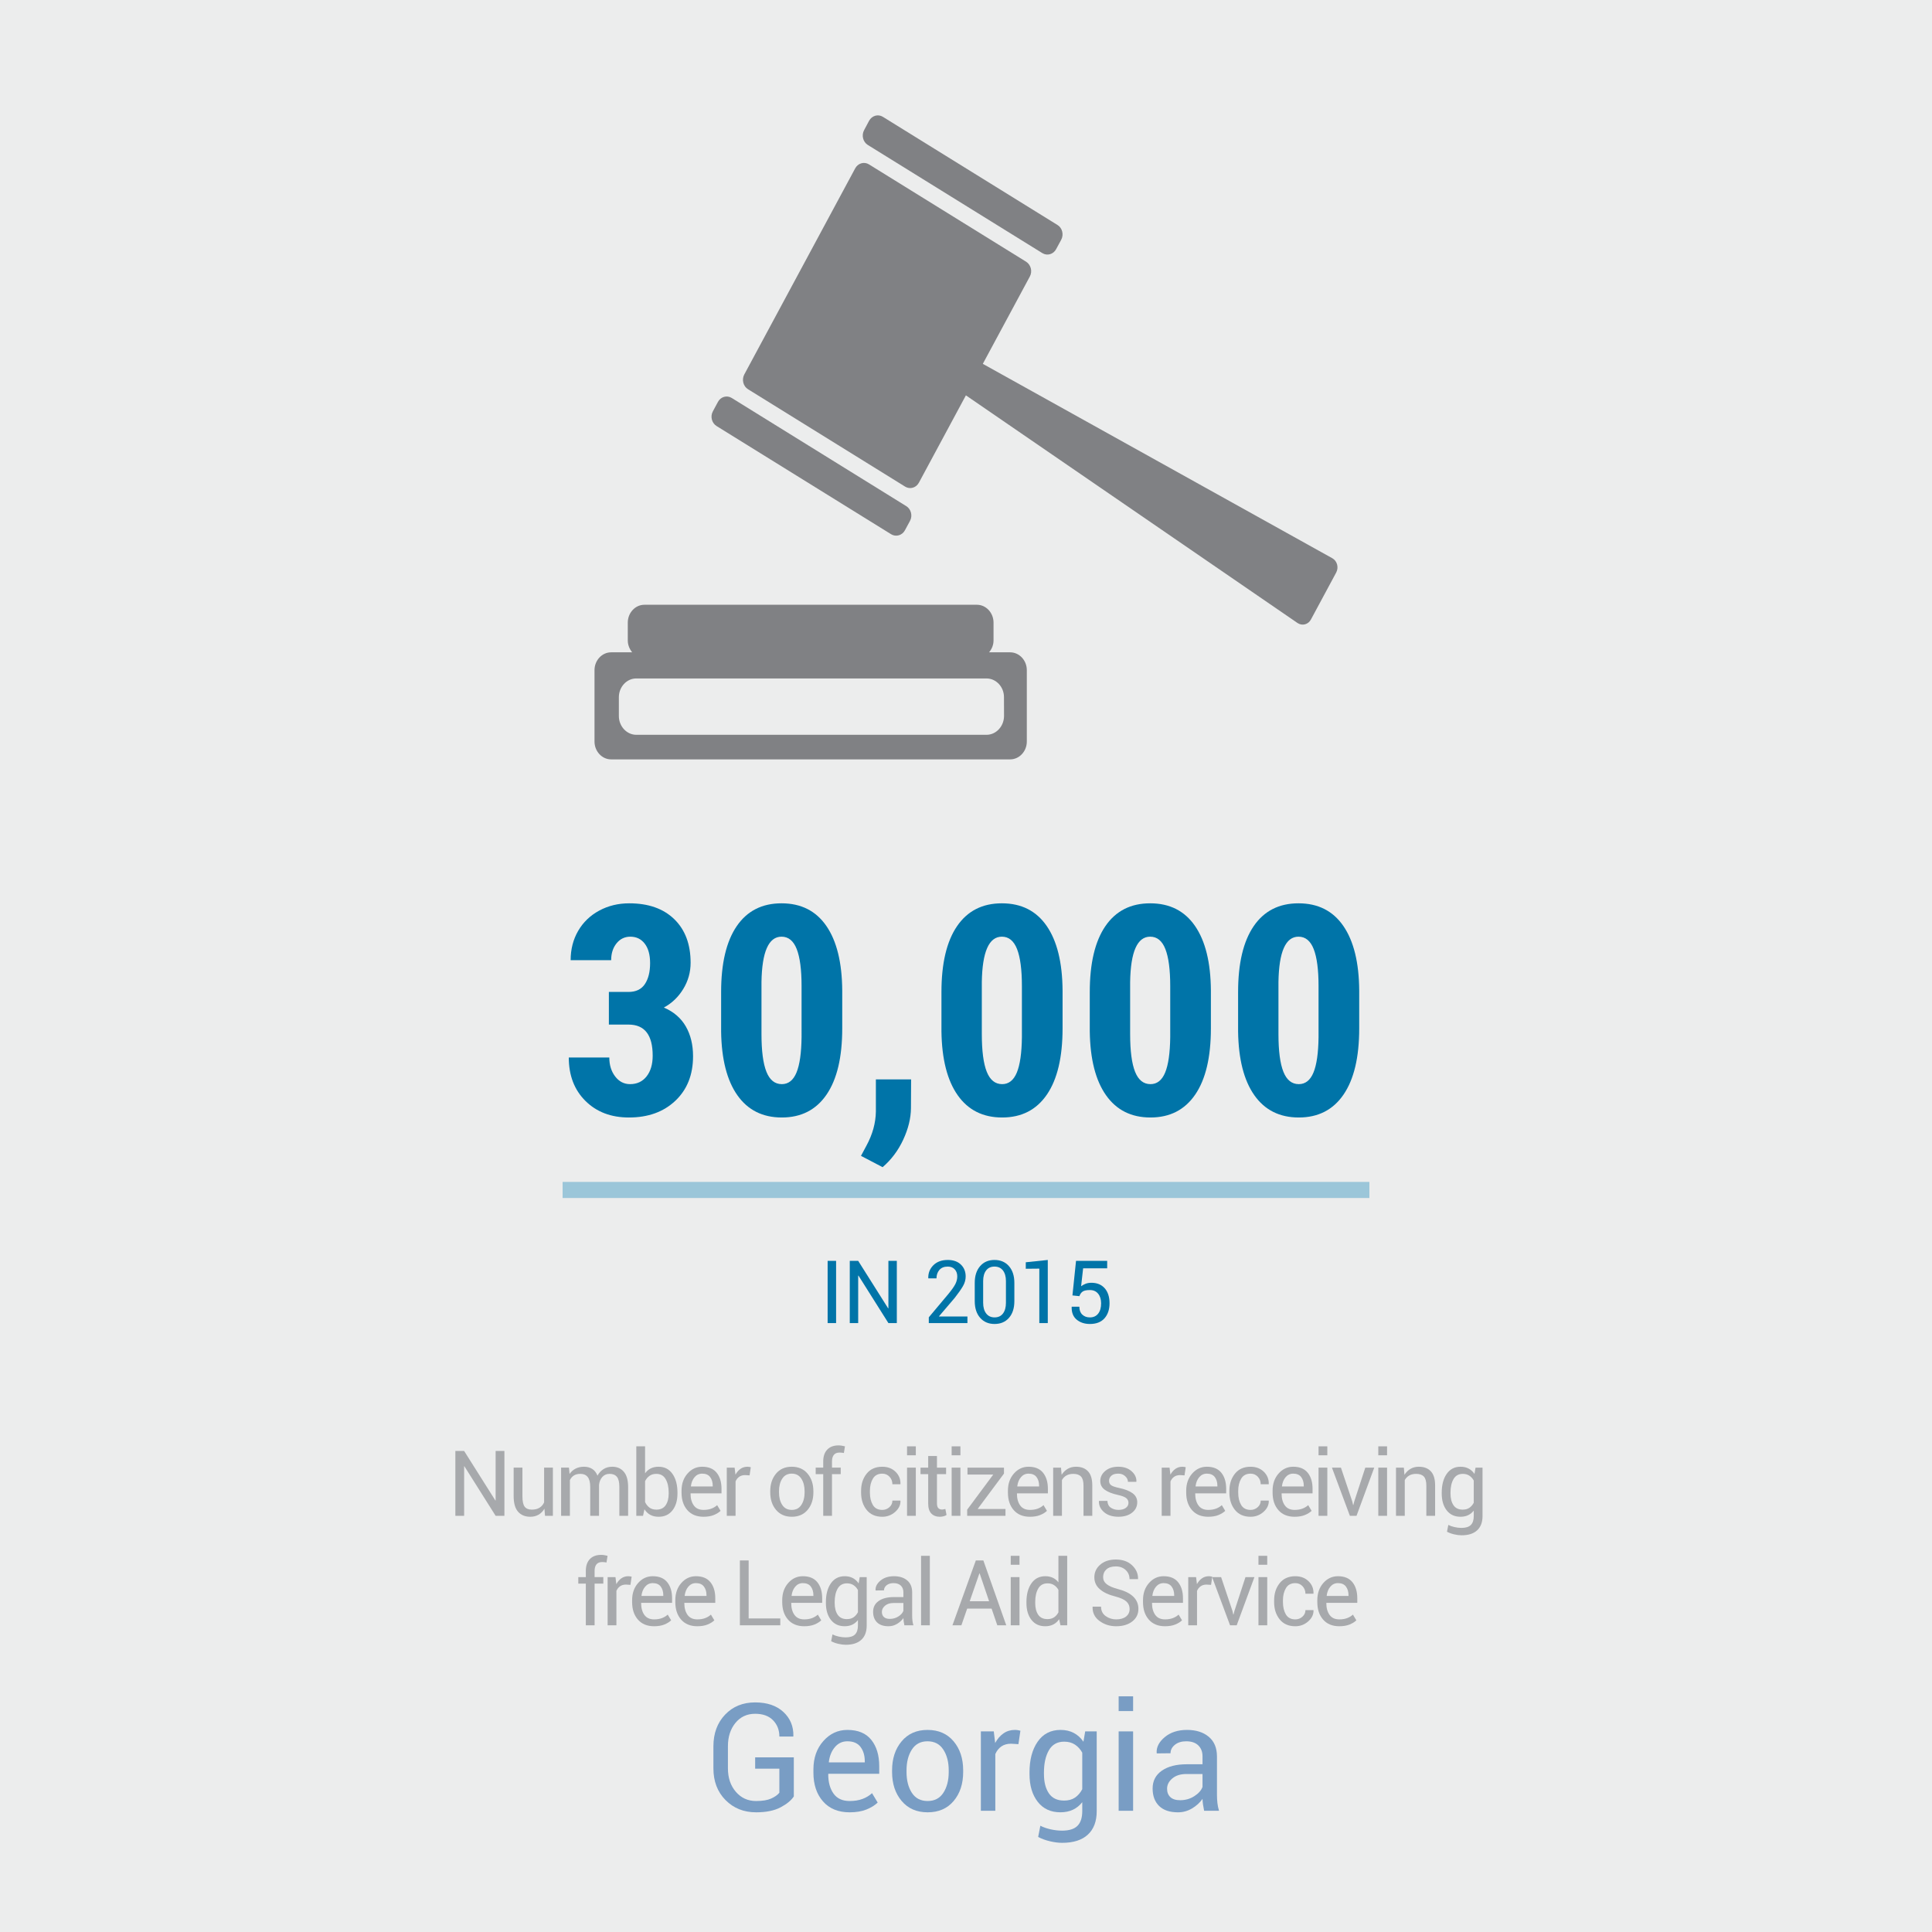 <?xml version="1.0" encoding="utf-8"?>
<!-- Generator: Adobe Illustrator 16.0.0, SVG Export Plug-In . SVG Version: 6.00 Build 0)  -->
<!DOCTYPE svg PUBLIC "-//W3C//DTD SVG 1.1//EN" "http://www.w3.org/Graphics/SVG/1.1/DTD/svg11.dtd">
<svg version="1.1" xmlns="http://www.w3.org/2000/svg" xmlns:xlink="http://www.w3.org/1999/xlink" x="0px" y="0px" width="360px"
	 height="360px" viewBox="0 0 360 360" enable-background="new 0 0 360 360" xml:space="preserve">
<g id="Layer_1">
	<g>
		<rect fill="#ECEDED" width="360" height="360"/>
	</g>
	<g>
        <g id="hammer">
            <g>
            <path fill="#808184" d="M161.699,27.008l32.53,20.159c0.904,0.55,2.055,0.224,2.567-0.744l0.941-1.739
				c0.515-0.959,0.222-2.197-0.684-2.757l-32.542-20.157c-0.892-0.557-2.042-0.228-2.568,0.734l-0.929,1.744
				C160.489,25.219,160.807,26.451,161.699,27.008" />
		    </g>
                <g>
                <path fill="#808184" d="M133.523,79.387l32.529,20.163c0.905,0.547,2.056,0.217,2.569-0.739l0.941-1.741
				    c0.526-0.962,0.208-2.202-0.687-2.756l-32.528-20.158c-0.905-0.562-2.054-0.225-2.569,0.733l-0.94,1.748
				    C132.313,77.597,132.619,78.823,133.523,79.387" />
		    </g>
                <g>
                <path fill="#808184" d="M248.257,104.02l-65.123-36.222l8.759-16.271c0.526-0.959,0.193-2.195-0.683-2.755L161.92,30.63
				    c-0.895-0.557-2.054-0.224-2.568,0.742l-20.667,38.406c-0.501,0.957-0.209,2.196,0.696,2.749l29.277,18.149
				    c0.905,0.557,2.054,0.225,2.568-0.741l8.756-16.267l61.78,42.413c0.881,0.597,2.019,0.3,2.521-0.666l4.696-8.727
				    C249.491,105.728,249.162,104.525,248.257,104.02" />
		    </g>
        </g>
		<g id="base">
			<g>
				<path fill="#808184" d="M183.822,136.92h-65.254c-1.786,0-3.253-1.582-3.253-3.501v-3.501c0-1.926,1.467-3.504,3.253-3.498
					h65.254c1.786,0,3.265,1.571,3.253,3.489l0.012,3.509C187.075,135.346,185.608,136.92,183.822,136.92 M188.225,121.55h-3.925
					c0.501-0.597,0.831-1.36,0.831-2.22v-3.313c0-1.829-1.394-3.328-3.092-3.328h-61.965c-1.712,0-3.095,1.5-3.095,3.328v3.313
					c0,0.86,0.331,1.624,0.819,2.22h-3.926c-1.698,0-3.093,1.498-3.093,3.318v13.308c0,1.825,1.395,3.324,3.093,3.324h74.354
					c1.712,0,3.106-1.499,3.106-3.324v-13.308C191.331,123.048,189.937,121.55,188.225,121.55"/>
			</g>
		</g>
	</g>
</g>
<g id="Layer_2">
	<g>
		<g>
			<path fill="#799DC4" d="M147.919,334.732c-0.474,0.738-1.297,1.417-2.468,2.037c-1.171,0.62-2.691,0.93-4.56,0.93
				c-2.297,0-4.197-0.761-5.701-2.283c-1.504-1.522-2.256-3.491-2.256-5.906v-4.102c0-2.415,0.725-4.384,2.174-5.906
				c1.449-1.522,3.317-2.283,5.605-2.283c2.215,0,3.965,0.59,5.25,1.771c1.285,1.181,1.909,2.682,1.873,4.505l-0.027,0.082h-2.584
				c0-1.212-0.392-2.222-1.176-3.028c-0.784-0.807-1.896-1.21-3.336-1.21c-1.522,0-2.748,0.57-3.678,1.709
				c-0.93,1.14-1.395,2.584-1.395,4.334v4.129c0,1.769,0.492,3.225,1.477,4.368c0.984,1.144,2.242,1.716,3.773,1.716
				c1.176,0,2.107-0.152,2.796-0.458c0.688-0.305,1.201-0.667,1.538-1.087v-4.484h-4.512v-2.105h7.205V334.732z"/>
			<path fill="#799DC4" d="M158.323,337.699c-2.124,0-3.78-0.679-4.97-2.037c-1.189-1.358-1.784-3.145-1.784-5.359v-0.602
				c0-2.124,0.613-3.88,1.839-5.271c1.226-1.39,2.723-2.085,4.491-2.085c1.978,0,3.461,0.615,4.45,1.846
				c0.989,1.23,1.483,2.867,1.483,4.908v1.422h-9.461l-0.041,0.068c0,1.486,0.328,2.691,0.984,3.616
				c0.656,0.925,1.659,1.388,3.008,1.388c0.911,0,1.711-0.13,2.399-0.39c0.688-0.26,1.278-0.617,1.771-1.073l1.053,1.75
				c-0.529,0.511-1.226,0.941-2.092,1.292C160.588,337.523,159.544,337.699,158.323,337.699z M157.899,324.464
				c-0.939,0-1.716,0.362-2.331,1.087s-0.991,1.652-1.128,2.782l0.027,0.068h6.672v-0.219c0-1.075-0.265-1.964-0.793-2.666
				C159.818,324.815,159.002,324.464,157.899,324.464z"/>
			<path fill="#799DC4" d="M166.226,329.878c0-2.188,0.592-3.99,1.777-5.407c1.185-1.417,2.793-2.126,4.826-2.126
				c2.051,0,3.671,0.707,4.86,2.119c1.189,1.413,1.784,3.218,1.784,5.414v0.301c0,2.206-0.593,4.011-1.777,5.414
				c-1.185,1.404-2.798,2.105-4.84,2.105c-2.042,0-3.657-0.704-4.847-2.112s-1.784-3.21-1.784-5.407V329.878z M168.919,330.179
				c0,1.568,0.33,2.862,0.991,3.883c0.661,1.021,1.643,1.531,2.946,1.531c1.285,0,2.26-0.51,2.926-1.531
				c0.665-1.021,0.998-2.315,0.998-3.883v-0.301c0-1.549-0.335-2.839-1.005-3.869c-0.67-1.03-1.652-1.545-2.946-1.545
				c-1.285,0-2.258,0.515-2.919,1.545c-0.661,1.03-0.991,2.32-0.991,3.869V330.179z"/>
			<path fill="#799DC4" d="M189.769,324.998l-1.381-0.082c-0.711,0-1.311,0.169-1.798,0.506c-0.488,0.337-0.864,0.812-1.128,1.422
				v10.568h-2.693v-14.793h2.406l0.26,2.16c0.419-0.766,0.937-1.362,1.552-1.791c0.615-0.428,1.324-0.643,2.126-0.643
				c0.2,0,0.392,0.016,0.574,0.048c0.182,0.032,0.333,0.066,0.451,0.103L189.769,324.998z"/>
			<path fill="#799DC4" d="M191.833,330.289c0-2.379,0.508-4.297,1.524-5.756c1.016-1.458,2.436-2.188,4.259-2.188
				c0.938,0,1.764,0.189,2.475,0.567c0.711,0.378,1.308,0.923,1.791,1.634l0.328-1.928h2.146v14.875
				c0,1.896-0.552,3.352-1.654,4.368c-1.103,1.016-2.693,1.524-4.771,1.524c-0.711,0-1.479-0.098-2.304-0.294
				c-0.825-0.196-1.552-0.463-2.181-0.8l0.41-2.092c0.52,0.273,1.146,0.494,1.88,0.663c0.733,0.168,1.456,0.253,2.167,0.253
				c1.313,0,2.267-0.299,2.864-0.896c0.597-0.597,0.896-1.506,0.896-2.728v-1.682c-0.483,0.62-1.062,1.089-1.736,1.408
				c-0.675,0.319-1.454,0.479-2.338,0.479c-1.805,0-3.215-0.654-4.231-1.962c-1.017-1.308-1.524-3.028-1.524-5.161V330.289z
				 M194.526,330.576c0,1.486,0.305,2.68,0.916,3.582c0.61,0.902,1.554,1.354,2.83,1.354c0.811,0,1.49-0.185,2.037-0.554
				s0.998-0.891,1.354-1.565v-6.809c-0.347-0.629-0.798-1.128-1.354-1.497c-0.556-0.369-1.226-0.554-2.01-0.554
				c-1.285,0-2.235,0.533-2.851,1.6s-0.923,2.452-0.923,4.156V330.576z"/>
			<path fill="#799DC4" d="M211.138,318.832h-2.693v-2.748h2.693V318.832z M211.138,337.412h-2.693v-14.793h2.693V337.412z"/>
			<path fill="#799DC4" d="M224.372,337.412c-0.091-0.446-0.162-0.841-0.212-1.183c-0.05-0.342-0.08-0.686-0.089-1.032
				c-0.501,0.711-1.155,1.306-1.962,1.784s-1.675,0.718-2.604,0.718c-1.541,0-2.714-0.394-3.521-1.183
				c-0.807-0.788-1.21-1.875-1.21-3.261c0-1.413,0.572-2.518,1.716-3.315c1.144-0.797,2.695-1.196,4.655-1.196h2.926v-1.463
				c0-0.866-0.265-1.552-0.793-2.058c-0.529-0.506-1.276-0.759-2.242-0.759c-0.875,0-1.582,0.219-2.119,0.656
				c-0.538,0.438-0.807,0.962-0.807,1.572l-2.557,0.027l-0.027-0.082c-0.064-1.075,0.439-2.06,1.511-2.953
				c1.071-0.893,2.454-1.34,4.149-1.34c1.677,0,3.026,0.426,4.047,1.278c1.021,0.853,1.531,2.081,1.531,3.685v7.123
				c0,0.529,0.027,1.039,0.082,1.531s0.155,0.976,0.301,1.449H224.372z M219.901,335.443c0.975,0,1.854-0.25,2.639-0.752
				c0.784-0.501,1.294-1.075,1.531-1.723v-2.406h-3.021c-1.085,0-1.953,0.273-2.604,0.82c-0.652,0.547-0.978,1.189-0.978,1.928
				c0,0.656,0.205,1.176,0.615,1.559S219.099,335.443,219.901,335.443z"/>
		</g>
		<g>
			<path fill="#A7A9AC" d="M93.988,282.452h-1.635l-5.819-9.23l-0.05,0.017v9.214h-1.635v-12.086h1.635l5.819,9.223l0.05-0.018
				v-9.205h1.635V282.452z"/>
			<path fill="#A7A9AC" d="M101.447,281.124c-0.282,0.481-0.645,0.853-1.087,1.112s-0.955,0.39-1.536,0.39
				c-0.979,0-1.743-0.313-2.291-0.938s-0.822-1.6-0.822-2.922v-5.296h1.635v5.313c0,0.957,0.141,1.616,0.423,1.976
				s0.722,0.539,1.32,0.539c0.581,0,1.061-0.117,1.44-0.353c0.379-0.235,0.665-0.568,0.859-1v-6.475h1.635v8.981h-1.469
				L101.447,281.124z"/>
			<path fill="#A7A9AC" d="M106.017,273.471l0.116,1.179c0.293-0.426,0.666-0.757,1.117-0.992c0.451-0.235,0.975-0.353,1.573-0.353
				s1.111,0.139,1.54,0.415c0.429,0.276,0.751,0.691,0.967,1.245c0.288-0.515,0.663-0.92,1.125-1.216
				c0.462-0.296,1.003-0.444,1.623-0.444c0.913,0,1.635,0.314,2.167,0.942s0.797,1.572,0.797,2.834v5.371h-1.635v-5.387
				c0-0.886-0.152-1.513-0.457-1.881s-0.758-0.552-1.361-0.552c-0.559,0-1.011,0.193-1.357,0.581
				c-0.346,0.388-0.549,0.877-0.61,1.469v0.066v5.703h-1.644v-5.387c0-0.842-0.156-1.457-0.469-1.848
				c-0.313-0.39-0.763-0.585-1.349-0.585c-0.498,0-0.908,0.103-1.229,0.308c-0.321,0.204-0.567,0.492-0.739,0.863v6.648h-1.635
				v-8.981H106.017z"/>
			<path fill="#A7A9AC" d="M126.235,278.302c0,1.295-0.311,2.34-0.934,3.134c-0.622,0.794-1.479,1.19-2.569,1.19
				c-0.598,0-1.117-0.117-1.556-0.353c-0.44-0.235-0.804-0.582-1.092-1.042l-0.266,1.221h-1.253v-12.949h1.635v5.03
				c0.282-0.398,0.632-0.703,1.05-0.913c0.418-0.21,0.906-0.315,1.465-0.315c1.107,0,1.97,0.442,2.59,1.328s0.93,2.05,0.93,3.495
				V278.302z M124.6,278.128c0-1.029-0.189-1.869-0.568-2.52c-0.379-0.65-0.956-0.976-1.731-0.976c-0.503,0-0.928,0.123-1.274,0.369
				c-0.346,0.246-0.622,0.577-0.826,0.992v3.894c0.21,0.442,0.485,0.788,0.826,1.037c0.34,0.249,0.771,0.373,1.291,0.373
				c0.769,0,1.342-0.273,1.718-0.821s0.564-1.272,0.564-2.175V278.128z"/>
			<path fill="#A7A9AC" d="M131.096,282.626c-1.29,0-2.295-0.412-3.017-1.236c-0.723-0.824-1.083-1.909-1.083-3.254v-0.365
				c0-1.289,0.372-2.356,1.117-3.2c0.744-0.844,1.653-1.266,2.727-1.266c1.201,0,2.102,0.374,2.702,1.12
				c0.6,0.748,0.9,1.741,0.9,2.98v0.863h-5.744l-0.025,0.041c0,0.902,0.199,1.635,0.598,2.196s1.007,0.843,1.826,0.843
				c0.553,0,1.039-0.079,1.457-0.237c0.418-0.157,0.776-0.375,1.075-0.651l0.639,1.063c-0.321,0.31-0.744,0.571-1.27,0.784
				S131.837,282.626,131.096,282.626z M130.838,274.591c-0.57,0-1.042,0.221-1.415,0.66c-0.374,0.44-0.602,1.003-0.685,1.689
				l0.017,0.041h4.051v-0.133c0-0.652-0.161-1.192-0.481-1.618S131.508,274.591,130.838,274.591z"/>
			<path fill="#A7A9AC" d="M139.675,274.915l-0.838-0.05c-0.432,0-0.795,0.103-1.092,0.308c-0.296,0.204-0.524,0.492-0.685,0.863
				v6.416h-1.635v-8.981h1.461l0.158,1.312c0.254-0.465,0.568-0.827,0.942-1.088c0.373-0.26,0.804-0.39,1.291-0.39
				c0.122,0,0.238,0.01,0.349,0.029s0.202,0.04,0.274,0.062L139.675,274.915z"/>
			<path fill="#A7A9AC" d="M143.52,277.878c0-1.328,0.36-2.422,1.079-3.282s1.696-1.291,2.93-1.291c1.245,0,2.229,0.429,2.951,1.286
				c0.722,0.858,1.083,1.954,1.083,3.287v0.184c0,1.339-0.36,2.435-1.079,3.287c-0.719,0.852-1.699,1.277-2.938,1.277
				s-2.221-0.427-2.942-1.282c-0.723-0.854-1.083-1.949-1.083-3.282V277.878z M145.155,278.062c0,0.951,0.201,1.737,0.602,2.357
				c0.401,0.619,0.998,0.93,1.789,0.93c0.78,0,1.373-0.311,1.776-0.93c0.404-0.62,0.606-1.406,0.606-2.357v-0.184
				c0-0.94-0.204-1.724-0.61-2.349c-0.407-0.625-1.003-0.938-1.789-0.938c-0.78,0-1.371,0.313-1.772,0.938
				c-0.401,0.625-0.602,1.408-0.602,2.349V278.062z"/>
			<path fill="#A7A9AC" d="M153.395,282.452v-7.77h-1.403v-1.212h1.403v-1.138c0-0.957,0.25-1.697,0.751-2.22
				c0.5-0.523,1.199-0.784,2.096-0.784c0.188,0,0.378,0.015,0.568,0.045c0.191,0.03,0.403,0.073,0.635,0.129l-0.199,1.245
				c-0.1-0.022-0.22-0.042-0.361-0.058c-0.142-0.018-0.29-0.025-0.444-0.025c-0.476,0-0.83,0.143-1.063,0.428
				s-0.349,0.698-0.349,1.24v1.138h1.627v1.212h-1.627v7.77H153.395z"/>
			<path fill="#A7A9AC" d="M164.403,281.349c0.503,0,0.943-0.168,1.32-0.503s0.564-0.745,0.564-1.232h1.478l0.025,0.05
				c0.022,0.774-0.31,1.462-0.996,2.063s-1.483,0.9-2.391,0.9c-1.262,0-2.236-0.429-2.922-1.286s-1.029-1.926-1.029-3.204v-0.349
				c0-1.268,0.344-2.331,1.034-3.191c0.688-0.86,1.661-1.291,2.917-1.291c1.001,0,1.822,0.31,2.461,0.93
				c0.639,0.62,0.947,1.381,0.925,2.282l-0.017,0.051h-1.486c0-0.549-0.179-1.015-0.535-1.399c-0.357-0.385-0.807-0.577-1.349-0.577
				c-0.802,0-1.388,0.312-1.755,0.935c-0.368,0.622-0.552,1.376-0.552,2.262v0.349c0,0.902,0.181,1.663,0.543,2.283
				C163.002,281.038,163.59,281.349,164.403,281.349z"/>
			<path fill="#A7A9AC" d="M170.65,271.171h-1.635v-1.668h1.635V271.171z M170.65,282.452h-1.635v-8.981h1.635V282.452z"/>
			<path fill="#A7A9AC" d="M174.59,271.304v2.167h1.702v1.212h-1.702v5.453c0,0.421,0.087,0.717,0.261,0.889
				c0.175,0.172,0.406,0.258,0.693,0.258c0.094,0,0.199-0.013,0.315-0.038c0.116-0.024,0.213-0.051,0.291-0.079l0.224,1.121
				c-0.122,0.1-0.302,0.182-0.54,0.245s-0.473,0.095-0.706,0.095c-0.664,0-1.192-0.2-1.585-0.602s-0.589-1.03-0.589-1.889v-5.453
				h-1.428v-1.212h1.428v-2.167H174.59z"/>
			<path fill="#A7A9AC" d="M178.961,271.171h-1.635v-1.668h1.635V271.171z M178.961,282.452h-1.635v-8.981h1.635V282.452z"/>
			<path fill="#A7A9AC" d="M182.17,281.174h5.188v1.278h-7.139v-1.146l4.856-6.541h-4.798v-1.295h6.798v1.112L182.17,281.174z"/>
			<path fill="#A7A9AC" d="M191.912,282.626c-1.29,0-2.295-0.412-3.017-1.236c-0.723-0.824-1.083-1.909-1.083-3.254v-0.365
				c0-1.289,0.372-2.356,1.117-3.2c0.744-0.844,1.653-1.266,2.727-1.266c1.201,0,2.102,0.374,2.702,1.12
				c0.6,0.748,0.9,1.741,0.9,2.98v0.863h-5.744l-0.025,0.041c0,0.902,0.199,1.635,0.598,2.196s1.007,0.843,1.826,0.843
				c0.553,0,1.039-0.079,1.457-0.237c0.418-0.157,0.776-0.375,1.075-0.651l0.639,1.063c-0.321,0.31-0.744,0.571-1.27,0.784
				S192.654,282.626,191.912,282.626z M191.655,274.591c-0.57,0-1.042,0.221-1.415,0.66c-0.374,0.44-0.602,1.003-0.685,1.689
				l0.017,0.041h4.051v-0.133c0-0.652-0.161-1.192-0.481-1.618S192.324,274.591,191.655,274.591z"/>
			<path fill="#A7A9AC" d="M197.703,273.471l0.116,1.337c0.299-0.477,0.674-0.846,1.125-1.108c0.451-0.263,0.964-0.395,1.54-0.395
				c0.968,0,1.718,0.283,2.25,0.851s0.797,1.443,0.797,2.627v5.67h-1.635v-5.637c0-0.791-0.156-1.353-0.469-1.685
				c-0.313-0.332-0.79-0.498-1.432-0.498c-0.503,0-0.931,0.101-1.283,0.303c-0.351,0.202-0.629,0.485-0.834,0.851v6.666h-1.635
				v-8.981H197.703z"/>
			<path fill="#A7A9AC" d="M210.275,280.036c0-0.359-0.137-0.652-0.411-0.879c-0.273-0.228-0.792-0.427-1.556-0.598
				c-1.057-0.228-1.869-0.546-2.436-0.955c-0.567-0.409-0.851-0.957-0.851-1.644c0-0.73,0.311-1.355,0.934-1.876
				c0.622-0.521,1.429-0.78,2.419-0.78c1.018,0,1.843,0.276,2.474,0.83s0.933,1.198,0.905,1.935l-0.017,0.049h-1.561
				c0-0.387-0.17-0.738-0.511-1.054c-0.34-0.315-0.771-0.474-1.291-0.474c-0.576,0-1.006,0.131-1.291,0.391
				c-0.285,0.26-0.428,0.57-0.428,0.93c0,0.354,0.123,0.628,0.369,0.822c0.247,0.193,0.754,0.37,1.523,0.531
				c1.101,0.232,1.937,0.562,2.507,0.987s0.855,0.982,0.855,1.669c0,0.797-0.322,1.446-0.967,1.95
				c-0.645,0.504-1.487,0.755-2.527,0.755c-1.146,0-2.047-0.29-2.706-0.871s-0.971-1.259-0.938-2.033l0.017-0.051h1.561
				c0.028,0.582,0.244,1.006,0.647,1.274s0.877,0.403,1.419,0.403c0.581,0,1.036-0.124,1.365-0.37
				C210.11,280.732,210.275,280.419,210.275,280.036z"/>
			<path fill="#A7A9AC" d="M220.719,274.915l-0.838-0.05c-0.432,0-0.795,0.103-1.092,0.308c-0.296,0.204-0.524,0.492-0.685,0.863
				v6.416h-1.635v-8.981h1.461l0.158,1.312c0.254-0.465,0.568-0.827,0.942-1.088c0.373-0.26,0.804-0.39,1.291-0.39
				c0.122,0,0.238,0.01,0.349,0.029s0.202,0.04,0.274,0.062L220.719,274.915z"/>
			<path fill="#A7A9AC" d="M225.132,282.626c-1.29,0-2.295-0.412-3.017-1.236c-0.723-0.824-1.083-1.909-1.083-3.254v-0.365
				c0-1.289,0.372-2.356,1.117-3.2c0.744-0.844,1.653-1.266,2.727-1.266c1.201,0,2.102,0.374,2.702,1.12
				c0.6,0.748,0.9,1.741,0.9,2.98v0.863h-5.744l-0.025,0.041c0,0.902,0.199,1.635,0.598,2.196s1.007,0.843,1.826,0.843
				c0.553,0,1.039-0.079,1.457-0.237c0.418-0.157,0.776-0.375,1.075-0.651l0.639,1.063c-0.321,0.31-0.744,0.571-1.27,0.784
				S225.874,282.626,225.132,282.626z M224.875,274.591c-0.57,0-1.042,0.221-1.415,0.66c-0.374,0.44-0.602,1.003-0.685,1.689
				l0.017,0.041h4.051v-0.133c0-0.652-0.161-1.192-0.481-1.618S225.544,274.591,224.875,274.591z"/>
			<path fill="#A7A9AC" d="M233.031,281.349c0.503,0,0.943-0.168,1.32-0.503s0.564-0.745,0.564-1.232h1.478l0.025,0.05
				c0.022,0.774-0.31,1.462-0.996,2.063s-1.483,0.9-2.391,0.9c-1.262,0-2.236-0.429-2.922-1.286s-1.029-1.926-1.029-3.204v-0.349
				c0-1.268,0.344-2.331,1.034-3.191c0.688-0.86,1.661-1.291,2.917-1.291c1.001,0,1.822,0.31,2.461,0.93
				c0.639,0.62,0.947,1.381,0.925,2.282l-0.017,0.051h-1.486c0-0.549-0.179-1.015-0.535-1.399c-0.357-0.385-0.807-0.577-1.349-0.577
				c-0.802,0-1.388,0.312-1.755,0.935c-0.368,0.622-0.552,1.376-0.552,2.262v0.349c0,0.902,0.181,1.663,0.543,2.283
				C231.629,281.038,232.217,281.349,233.031,281.349z"/>
			<path fill="#A7A9AC" d="M241.229,282.626c-1.29,0-2.295-0.412-3.017-1.236c-0.723-0.824-1.083-1.909-1.083-3.254v-0.365
				c0-1.289,0.372-2.356,1.117-3.2c0.744-0.844,1.653-1.266,2.727-1.266c1.201,0,2.102,0.374,2.702,1.12
				c0.6,0.748,0.9,1.741,0.9,2.98v0.863h-5.744l-0.025,0.041c0,0.902,0.199,1.635,0.598,2.196s1.007,0.843,1.826,0.843
				c0.553,0,1.039-0.079,1.457-0.237c0.418-0.157,0.776-0.375,1.075-0.651l0.639,1.063c-0.321,0.31-0.744,0.571-1.27,0.784
				S241.97,282.626,241.229,282.626z M240.971,274.591c-0.57,0-1.042,0.221-1.415,0.66c-0.374,0.44-0.602,1.003-0.685,1.689
				l0.017,0.041h4.051v-0.133c0-0.652-0.161-1.192-0.481-1.618S241.641,274.591,240.971,274.591z"/>
			<path fill="#A7A9AC" d="M247.327,271.171h-1.635v-1.668h1.635V271.171z M247.327,282.452h-1.635v-8.981h1.635V282.452z"/>
			<path fill="#A7A9AC" d="M251.988,279.804l0.141,0.631h0.05l0.158-0.631l2.067-6.333h1.668l-3.304,8.981h-1.237l-3.345-8.981
				h1.677L251.988,279.804z"/>
			<path fill="#A7A9AC" d="M258.459,271.171h-1.635v-1.668h1.635V271.171z M258.459,282.452h-1.635v-8.981h1.635V282.452z"/>
			<path fill="#A7A9AC" d="M261.585,273.471l0.116,1.337c0.299-0.477,0.674-0.846,1.125-1.108c0.451-0.263,0.964-0.395,1.54-0.395
				c0.968,0,1.718,0.283,2.25,0.851s0.797,1.443,0.797,2.627v5.67h-1.635v-5.637c0-0.791-0.156-1.353-0.469-1.685
				c-0.313-0.332-0.79-0.498-1.432-0.498c-0.503,0-0.931,0.101-1.283,0.303c-0.351,0.202-0.629,0.485-0.834,0.851v6.666h-1.635
				v-8.981H261.585z"/>
			<path fill="#A7A9AC" d="M268.646,278.128c0-1.445,0.309-2.609,0.926-3.495c0.617-0.886,1.479-1.328,2.585-1.328
				c0.57,0,1.071,0.115,1.502,0.345s0.794,0.561,1.087,0.992l0.199-1.171h1.303v9.031c0,1.151-0.335,2.035-1.004,2.652
				s-1.635,0.925-2.897,0.925c-0.432,0-0.898-0.059-1.398-0.178c-0.501-0.119-0.942-0.281-1.324-0.486l0.249-1.27
				c0.315,0.166,0.696,0.3,1.142,0.402c0.445,0.103,0.884,0.154,1.315,0.154c0.797,0,1.376-0.182,1.739-0.544
				c0.362-0.362,0.543-0.915,0.543-1.656v-1.021c-0.293,0.376-0.645,0.661-1.054,0.854s-0.883,0.29-1.419,0.29
				c-1.096,0-1.952-0.396-2.569-1.19c-0.617-0.794-0.926-1.839-0.926-3.134V278.128z M270.281,278.302
				c0,0.902,0.186,1.627,0.556,2.175s0.943,0.821,1.718,0.821c0.493,0,0.905-0.111,1.237-0.336c0.332-0.224,0.606-0.541,0.822-0.95
				v-4.134c-0.21-0.382-0.484-0.685-0.822-0.909c-0.337-0.224-0.744-0.336-1.22-0.336c-0.78,0-1.357,0.323-1.731,0.972
				c-0.373,0.646-0.56,1.488-0.56,2.523V278.302z"/>
			<path fill="#A7A9AC" d="M109.16,302.853v-7.77h-1.403v-1.212h1.403v-1.138c0-0.957,0.25-1.697,0.751-2.22
				c0.5-0.523,1.199-0.784,2.096-0.784c0.188,0,0.378,0.015,0.568,0.045c0.191,0.03,0.403,0.073,0.635,0.129l-0.199,1.245
				c-0.1-0.022-0.22-0.042-0.361-0.058c-0.142-0.018-0.29-0.025-0.444-0.025c-0.476,0-0.83,0.143-1.063,0.428
				s-0.349,0.698-0.349,1.24v1.138h1.627v1.212h-1.627v7.77H109.16z"/>
			<path fill="#A7A9AC" d="M117.474,295.315l-0.838-0.05c-0.432,0-0.795,0.103-1.092,0.308c-0.296,0.204-0.524,0.492-0.685,0.863
				v6.416h-1.635v-8.981h1.461l0.158,1.312c0.254-0.465,0.568-0.827,0.942-1.088c0.373-0.26,0.804-0.39,1.291-0.39
				c0.122,0,0.238,0.01,0.349,0.029s0.202,0.04,0.274,0.062L117.474,295.315z"/>
			<path fill="#A7A9AC" d="M121.887,303.026c-1.29,0-2.295-0.412-3.017-1.236c-0.723-0.824-1.083-1.909-1.083-3.254v-0.365
				c0-1.289,0.372-2.356,1.117-3.2c0.744-0.844,1.653-1.266,2.727-1.266c1.201,0,2.102,0.374,2.702,1.12
				c0.6,0.748,0.9,1.741,0.9,2.98v0.863h-5.744l-0.025,0.041c0,0.902,0.199,1.635,0.598,2.196s1.007,0.843,1.826,0.843
				c0.553,0,1.039-0.079,1.457-0.237c0.418-0.157,0.776-0.375,1.075-0.651l0.639,1.063c-0.321,0.31-0.744,0.571-1.27,0.784
				S122.628,303.026,121.887,303.026z M121.629,294.991c-0.57,0-1.042,0.221-1.415,0.66c-0.374,0.44-0.602,1.003-0.685,1.689
				l0.017,0.041h4.051v-0.133c0-0.652-0.161-1.192-0.481-1.618S122.299,294.991,121.629,294.991z"/>
			<path fill="#A7A9AC" d="M129.936,303.026c-1.29,0-2.295-0.412-3.017-1.236c-0.723-0.824-1.083-1.909-1.083-3.254v-0.365
				c0-1.289,0.372-2.356,1.117-3.2c0.744-0.844,1.653-1.266,2.727-1.266c1.201,0,2.102,0.374,2.702,1.12
				c0.6,0.748,0.9,1.741,0.9,2.98v0.863h-5.744l-0.025,0.041c0,0.902,0.199,1.635,0.598,2.196s1.007,0.843,1.826,0.843
				c0.553,0,1.039-0.079,1.457-0.237c0.418-0.157,0.776-0.375,1.075-0.651l0.639,1.063c-0.321,0.31-0.744,0.571-1.27,0.784
				S130.677,303.026,129.936,303.026z M129.678,294.991c-0.57,0-1.042,0.221-1.415,0.66c-0.374,0.44-0.602,1.003-0.685,1.689
				l0.017,0.041h4.051v-0.133c0-0.652-0.161-1.192-0.481-1.618S130.348,294.991,129.678,294.991z"/>
			<path fill="#A7A9AC" d="M139.5,301.574h5.894v1.278h-7.529v-12.086h1.635V301.574z"/>
			<path fill="#A7A9AC" d="M149.855,303.026c-1.29,0-2.295-0.412-3.017-1.236c-0.723-0.824-1.083-1.909-1.083-3.254v-0.365
				c0-1.289,0.372-2.356,1.117-3.2c0.744-0.844,1.653-1.266,2.727-1.266c1.201,0,2.102,0.374,2.702,1.12
				c0.6,0.748,0.9,1.741,0.9,2.98v0.863h-5.744l-0.025,0.041c0,0.902,0.199,1.635,0.598,2.196s1.007,0.843,1.826,0.843
				c0.553,0,1.039-0.079,1.457-0.237c0.418-0.157,0.776-0.375,1.075-0.651l0.639,1.063c-0.321,0.31-0.744,0.571-1.27,0.784
				S150.597,303.026,149.855,303.026z M149.598,294.991c-0.57,0-1.042,0.221-1.415,0.66c-0.374,0.44-0.602,1.003-0.685,1.689
				l0.017,0.041h4.051v-0.133c0-0.652-0.161-1.192-0.481-1.618S150.268,294.991,149.598,294.991z"/>
			<path fill="#A7A9AC" d="M153.895,298.528c0-1.445,0.309-2.609,0.926-3.495c0.617-0.886,1.479-1.328,2.585-1.328
				c0.57,0,1.071,0.115,1.502,0.345s0.794,0.561,1.087,0.992l0.199-1.171h1.303v9.031c0,1.151-0.335,2.035-1.004,2.652
				s-1.635,0.925-2.897,0.925c-0.432,0-0.898-0.059-1.398-0.178c-0.501-0.119-0.942-0.281-1.324-0.486l0.249-1.27
				c0.315,0.166,0.696,0.3,1.142,0.402c0.445,0.103,0.884,0.154,1.315,0.154c0.797,0,1.376-0.182,1.739-0.544
				c0.362-0.362,0.543-0.915,0.543-1.656v-1.021c-0.293,0.376-0.645,0.661-1.054,0.854s-0.883,0.29-1.419,0.29
				c-1.096,0-1.952-0.396-2.569-1.19c-0.617-0.794-0.926-1.839-0.926-3.134V298.528z M155.53,298.702
				c0,0.902,0.186,1.627,0.556,2.175s0.943,0.821,1.718,0.821c0.493,0,0.905-0.111,1.237-0.336c0.332-0.224,0.606-0.541,0.822-0.95
				v-4.134c-0.21-0.382-0.484-0.685-0.822-0.909c-0.337-0.224-0.744-0.336-1.22-0.336c-0.78,0-1.357,0.323-1.731,0.972
				c-0.373,0.646-0.56,1.488-0.56,2.523V298.702z"/>
			<path fill="#A7A9AC" d="M168.518,302.853c-0.055-0.271-0.098-0.511-0.129-0.718c-0.03-0.208-0.048-0.417-0.054-0.627
				c-0.304,0.432-0.701,0.793-1.191,1.083c-0.489,0.291-1.017,0.436-1.581,0.436c-0.935,0-1.647-0.239-2.138-0.718
				c-0.489-0.479-0.734-1.139-0.734-1.979c0-0.857,0.347-1.528,1.042-2.013c0.694-0.484,1.636-0.727,2.826-0.727h1.776v-0.888
				c0-0.526-0.161-0.942-0.481-1.25c-0.321-0.307-0.775-0.461-1.361-0.461c-0.531,0-0.96,0.133-1.287,0.398s-0.49,0.584-0.49,0.955
				l-1.552,0.017l-0.017-0.05c-0.039-0.653,0.267-1.251,0.917-1.793c0.65-0.542,1.49-0.813,2.519-0.813
				c1.018,0,1.837,0.259,2.457,0.776s0.93,1.263,0.93,2.236v4.325c0,0.321,0.017,0.631,0.05,0.93s0.094,0.592,0.183,0.88H168.518z
				 M165.803,301.657c0.592,0,1.126-0.152,1.602-0.457c0.476-0.304,0.786-0.652,0.93-1.045v-1.461H166.5
				c-0.659,0-1.186,0.166-1.582,0.498c-0.396,0.332-0.593,0.722-0.593,1.17c0,0.398,0.125,0.714,0.374,0.946
				S165.316,301.657,165.803,301.657z"/>
			<path fill="#A7A9AC" d="M173.262,302.853h-1.635v-12.949h1.635V302.853z"/>
			<path fill="#A7A9AC" d="M184.769,299.739h-4.549l-1.079,3.113h-1.668l4.358-12.086h1.403l4.267,12.086h-1.668L184.769,299.739z
				 M180.693,298.37h3.611l-1.76-5.188h-0.05L180.693,298.37z"/>
			<path fill="#A7A9AC" d="M189.97,291.571h-1.635v-1.668h1.635V291.571z M189.97,302.853h-1.635v-8.981h1.635V302.853z"/>
			<path fill="#A7A9AC" d="M191.262,298.528c0-1.445,0.309-2.609,0.926-3.495c0.617-0.886,1.481-1.328,2.594-1.328
				c0.526,0,0.992,0.097,1.398,0.29c0.407,0.194,0.754,0.477,1.042,0.848v-4.939h1.635v12.949h-1.253l-0.249-1.137
				c-0.293,0.432-0.656,0.758-1.087,0.979c-0.432,0.222-0.933,0.332-1.502,0.332c-1.096,0-1.954-0.396-2.573-1.19
				s-0.93-1.839-0.93-3.134V298.528z M192.897,298.702c0,0.907,0.186,1.634,0.556,2.179s0.946,0.817,1.727,0.817
				c0.487,0,0.896-0.11,1.229-0.332c0.332-0.221,0.603-0.531,0.813-0.93v-4.191c-0.21-0.371-0.483-0.665-0.817-0.884
				c-0.335-0.219-0.738-0.328-1.208-0.328c-0.786,0-1.365,0.323-1.739,0.972c-0.373,0.646-0.56,1.488-0.56,2.523V298.702z"/>
			<path fill="#A7A9AC" d="M210.488,299.806c0-0.547-0.196-1.007-0.589-1.377c-0.393-0.371-1.084-0.687-2.075-0.947
				c-1.229-0.304-2.187-0.752-2.876-1.344c-0.688-0.593-1.033-1.337-1.033-2.233c0-0.946,0.371-1.735,1.112-2.366
				s1.705-0.945,2.889-0.945c1.273,0,2.287,0.36,3.042,1.083c0.756,0.722,1.122,1.564,1.1,2.527l-0.025,0.05h-1.561
				c0-0.687-0.239-1.254-0.718-1.701c-0.479-0.449-1.092-0.673-1.839-0.673c-0.764,0-1.349,0.186-1.756,0.556
				c-0.406,0.371-0.61,0.853-0.61,1.445c0,0.525,0.223,0.964,0.668,1.315c0.445,0.352,1.169,0.659,2.17,0.925
				c1.217,0.316,2.145,0.781,2.781,1.395c0.636,0.615,0.955,1.373,0.955,2.275c0,0.974-0.383,1.757-1.15,2.349
				c-0.766,0.592-1.767,0.888-3,0.888c-1.167,0-2.198-0.326-3.092-0.979c-0.894-0.653-1.327-1.527-1.299-2.623l0.017-0.051h1.561
				c0,0.759,0.288,1.344,0.863,1.756s1.226,0.619,1.951,0.619c0.775,0,1.388-0.175,1.838-0.523
				C210.262,300.877,210.488,300.403,210.488,299.806z"/>
			<path fill="#A7A9AC" d="M217.083,303.026c-1.29,0-2.295-0.412-3.017-1.236c-0.723-0.824-1.083-1.909-1.083-3.254v-0.365
				c0-1.289,0.372-2.356,1.117-3.2c0.744-0.844,1.653-1.266,2.727-1.266c1.201,0,2.102,0.374,2.702,1.12
				c0.6,0.748,0.9,1.741,0.9,2.98v0.863h-5.744l-0.025,0.041c0,0.902,0.199,1.635,0.598,2.196s1.007,0.843,1.826,0.843
				c0.553,0,1.039-0.079,1.457-0.237c0.418-0.157,0.776-0.375,1.075-0.651l0.639,1.063c-0.321,0.31-0.744,0.571-1.27,0.784
				S217.825,303.026,217.083,303.026z M216.826,294.991c-0.57,0-1.042,0.221-1.415,0.66c-0.374,0.44-0.602,1.003-0.685,1.689
				l0.017,0.041h4.051v-0.133c0-0.652-0.161-1.192-0.481-1.618S217.496,294.991,216.826,294.991z"/>
			<path fill="#A7A9AC" d="M225.663,295.315l-0.838-0.05c-0.432,0-0.795,0.103-1.092,0.308c-0.296,0.204-0.524,0.492-0.685,0.863
				v6.416h-1.635v-8.981h1.461l0.158,1.312c0.254-0.465,0.568-0.827,0.942-1.088c0.373-0.26,0.804-0.39,1.291-0.39
				c0.122,0,0.238,0.01,0.349,0.029s0.202,0.04,0.274,0.062L225.663,295.315z"/>
			<path fill="#A7A9AC" d="M229.661,300.204l0.141,0.631h0.05l0.158-0.631l2.067-6.333h1.668l-3.304,8.981h-1.237l-3.345-8.981
				h1.677L229.661,300.204z"/>
			<path fill="#A7A9AC" d="M236.132,291.571h-1.635v-1.668h1.635V291.571z M236.132,302.853h-1.635v-8.981h1.635V302.853z"/>
			<path fill="#A7A9AC" d="M241.367,301.749c0.503,0,0.943-0.168,1.32-0.503s0.564-0.745,0.564-1.232h1.478l0.025,0.05
				c0.022,0.774-0.31,1.462-0.996,2.063s-1.483,0.9-2.391,0.9c-1.262,0-2.236-0.429-2.922-1.286s-1.029-1.926-1.029-3.204v-0.349
				c0-1.268,0.344-2.331,1.034-3.191c0.688-0.86,1.661-1.291,2.917-1.291c1.001,0,1.822,0.31,2.461,0.93
				c0.639,0.62,0.947,1.381,0.925,2.282l-0.017,0.051h-1.486c0-0.549-0.179-1.015-0.535-1.399c-0.357-0.385-0.807-0.577-1.349-0.577
				c-0.802,0-1.388,0.312-1.755,0.935c-0.368,0.622-0.552,1.376-0.552,2.262v0.349c0,0.902,0.181,1.663,0.543,2.283
				C239.965,301.438,240.553,301.749,241.367,301.749z"/>
			<path fill="#A7A9AC" d="M249.564,303.026c-1.29,0-2.295-0.412-3.017-1.236c-0.723-0.824-1.083-1.909-1.083-3.254v-0.365
				c0-1.289,0.372-2.356,1.117-3.2c0.744-0.844,1.653-1.266,2.727-1.266c1.201,0,2.102,0.374,2.702,1.12
				c0.6,0.748,0.9,1.741,0.9,2.98v0.863h-5.744l-0.025,0.041c0,0.902,0.199,1.635,0.598,2.196s1.007,0.843,1.826,0.843
				c0.553,0,1.039-0.079,1.457-0.237c0.418-0.157,0.776-0.375,1.075-0.651l0.639,1.063c-0.321,0.31-0.744,0.571-1.27,0.784
				S250.306,303.026,249.564,303.026z M249.307,294.991c-0.57,0-1.042,0.221-1.415,0.66c-0.374,0.44-0.602,1.003-0.685,1.689
				l0.017,0.041h4.051v-0.133c0-0.652-0.161-1.192-0.481-1.618S249.977,294.991,249.307,294.991z"/>
		</g>
	</g>
	<g>
		<g>
			<path fill="#0074A8" d="M155.794,246.537h-1.577v-11.595h1.577V246.537z"/>
			<path fill="#0074A8" d="M167.11,246.537h-1.569l-5.583-8.855l-0.048,0.016v8.839h-1.568v-11.595h1.568l5.583,8.847l0.048-0.016
				v-8.832h1.569V246.537z"/>
			<path fill="#0074A8" d="M180.267,246.537h-7.199v-1.075l3.64-4.34c0.647-0.786,1.087-1.411,1.318-1.875s0.346-0.933,0.346-1.406
				c0-0.536-0.156-0.976-0.47-1.318s-0.746-0.514-1.298-0.514c-0.685,0-1.207,0.21-1.565,0.629s-0.538,0.942-0.538,1.569h-1.513
				l-0.017-0.048c-0.026-0.945,0.29-1.746,0.948-2.401c0.658-0.655,1.553-0.983,2.684-0.983c1.035,0,1.85,0.287,2.444,0.86
				c0.595,0.573,0.892,1.314,0.892,2.222c0,0.61-0.168,1.208-0.505,1.792c-0.337,0.584-0.851,1.316-1.541,2.198l-2.923,3.424
				l0.016,0.04h5.28V246.537z"/>
			<path fill="#0074A8" d="M189.011,242.443c0,1.312-0.333,2.349-0.999,3.114c-0.667,0.765-1.563,1.146-2.688,1.146
				c-1.121,0-2.016-0.382-2.688-1.146c-0.671-0.765-1.007-1.802-1.007-3.114v-3.408c0-1.301,0.333-2.336,0.999-3.106
				c0.666-0.77,1.56-1.155,2.68-1.155c1.126,0,2.024,0.385,2.696,1.155c0.671,0.77,1.007,1.805,1.007,3.106V242.443z
				 M187.442,238.708c0-0.833-0.186-1.492-0.557-1.975c-0.372-0.483-0.897-0.725-1.577-0.725c-0.674,0-1.194,0.242-1.561,0.725
				c-0.366,0.483-0.55,1.142-0.55,1.975v4.053c0,0.834,0.188,1.495,0.562,1.983c0.374,0.489,0.896,0.733,1.565,0.733
				c0.679,0,1.203-0.243,1.569-0.729c0.366-0.486,0.549-1.148,0.549-1.987V238.708z"/>
			<path fill="#0074A8" d="M195.238,246.537h-1.576v-10.146l-2.524,0.024v-1.21l4.101-0.43V246.537z"/>
			<path fill="#0074A8" d="M199.834,241.384l0.669-6.442h5.805v1.394h-4.483l-0.375,3.336c0.25-0.186,0.526-0.338,0.828-0.458
				c0.303-0.12,0.648-0.182,1.035-0.188c1.073-0.01,1.913,0.326,2.521,1.008c0.608,0.682,0.912,1.618,0.912,2.807
				c0,1.163-0.312,2.097-0.936,2.803c-0.624,0.707-1.533,1.059-2.728,1.059c-0.982,0-1.8-0.268-2.453-0.804
				c-0.653-0.536-0.966-1.324-0.939-2.365l0.016-0.047h1.418c0,0.632,0.182,1.122,0.545,1.469s0.834,0.521,1.414,0.521
				c0.664,0,1.179-0.233,1.545-0.701s0.549-1.107,0.549-1.919c0-0.738-0.185-1.335-0.553-1.792
				c-0.369-0.457-0.883-0.685-1.541-0.685c-0.616,0-1.062,0.093-1.338,0.279c-0.276,0.186-0.48,0.473-0.613,0.86L199.834,241.384z"
				/>
		</g>
		<g>
			<path fill="#0074A8" d="M113.454,184.833h3.654c1.388,0,2.405-0.487,3.055-1.461c0.649-0.974,0.974-2.274,0.974-3.902
				c0-1.555-0.333-2.767-1-3.634c-0.667-0.867-1.561-1.3-2.681-1.3c-1.049,0-1.908,0.415-2.575,1.243c-0.667,0.828-1,1.872-1,3.132
				h-7.55c0-2.027,0.467-3.846,1.4-5.456c0.934-1.609,2.241-2.868,3.922-3.775c1.681-0.907,3.543-1.36,5.589-1.36
				c3.575,0,6.376,0.987,8.403,2.961s3.041,4.677,3.041,8.11c0,1.76-0.458,3.393-1.374,4.895c-0.916,1.503-2.121,2.654-3.614,3.455
				c1.831,0.783,3.196,1.957,4.095,3.521c0.897,1.565,1.347,3.415,1.347,5.549c0,3.451-1.098,6.216-3.294,8.296
				c-2.197,2.081-5.082,3.122-8.657,3.122c-3.326,0-6.024-1.027-8.096-3.082c-2.072-2.054-3.108-4.752-3.108-8.096h7.55
				c0,1.402,0.364,2.58,1.094,3.533c0.729,0.953,1.654,1.429,2.774,1.429c1.298,0,2.325-0.482,3.081-1.447s1.134-2.252,1.134-3.86
				c0-3.842-1.485-5.772-4.455-5.79h-3.708V184.833z"/>
			<path fill="#0074A8" d="M156.938,191.635c0,5.371-0.974,9.479-2.921,12.325c-1.947,2.846-4.727,4.269-8.337,4.269
				c-3.574,0-6.336-1.383-8.283-4.148c-1.947-2.765-2.957-6.727-3.027-11.885v-7.336c0-5.353,0.969-9.448,2.907-12.285
				c1.938-2.836,4.722-4.255,8.35-4.255c3.628,0,6.412,1.405,8.35,4.215c1.938,2.811,2.925,6.821,2.961,12.032V191.635z
				 M149.361,183.748c0-3.071-0.303-5.374-0.907-6.91s-1.547-2.303-2.828-2.303c-2.401,0-3.646,2.813-3.735,8.436v9.722
				c0,3.142,0.307,5.481,0.92,7.017s1.57,2.303,2.868,2.303c1.228,0,2.139-0.719,2.734-2.156c0.596-1.438,0.911-3.638,0.947-6.602
				V183.748z"/>
			<path fill="#0074A8" d="M164.46,217.485l-4.028-2.107l1.014-1.894c1.138-2.099,1.725-4.215,1.761-6.349v-6.002h6.563
				l-0.027,5.362c-0.018,1.885-0.499,3.842-1.441,5.869S166.079,216.098,164.46,217.485z"/>
			<path fill="#0074A8" d="M197.994,191.635c0,5.371-0.974,9.479-2.921,12.325c-1.948,2.846-4.727,4.269-8.336,4.269
				c-3.575,0-6.336-1.383-8.283-4.148c-1.948-2.765-2.957-6.727-3.028-11.885v-7.336c0-5.353,0.969-9.448,2.908-12.285
				c1.938-2.836,4.722-4.255,8.35-4.255s6.411,1.405,8.35,4.215c1.938,2.811,2.925,6.821,2.961,12.032V191.635z M190.417,183.748
				c0-3.071-0.302-5.374-0.907-6.91c-0.605-1.536-1.548-2.303-2.828-2.303c-2.401,0-3.646,2.813-3.734,8.436v9.722
				c0,3.142,0.307,5.481,0.92,7.017c0.614,1.536,1.569,2.303,2.868,2.303c1.227,0,2.138-0.719,2.734-2.156
				c0.596-1.438,0.911-3.638,0.947-6.602V183.748z"/>
			<path fill="#0074A8" d="M225.631,191.635c0,5.371-0.974,9.479-2.921,12.325c-1.947,2.846-4.727,4.269-8.336,4.269
				c-3.575,0-6.336-1.383-8.283-4.148c-1.948-2.765-2.957-6.727-3.028-11.885v-7.336c0-5.353,0.969-9.448,2.908-12.285
				c1.938-2.836,4.722-4.255,8.35-4.255s6.411,1.405,8.35,4.215c1.938,2.811,2.926,6.821,2.961,12.032V191.635z M218.055,183.748
				c0-3.071-0.302-5.374-0.907-6.91c-0.605-1.536-1.547-2.303-2.828-2.303c-2.401,0-3.646,2.813-3.735,8.436v9.722
				c0,3.142,0.307,5.481,0.92,7.017c0.613,1.536,1.569,2.303,2.868,2.303c1.227,0,2.138-0.719,2.734-2.156
				c0.596-1.438,0.911-3.638,0.947-6.602V183.748z"/>
			<path fill="#0074A8" d="M253.269,191.635c0,5.371-0.974,9.479-2.921,12.325c-1.947,2.846-4.727,4.269-8.337,4.269
				c-3.574,0-6.336-1.383-8.283-4.148c-1.947-2.765-2.957-6.727-3.027-11.885v-7.336c0-5.353,0.969-9.448,2.907-12.285
				c1.938-2.836,4.722-4.255,8.35-4.255c3.628,0,6.412,1.405,8.35,4.215c1.938,2.811,2.925,6.821,2.961,12.032V191.635z
				 M245.692,183.748c0-3.071-0.303-5.374-0.907-6.91s-1.547-2.303-2.828-2.303c-2.401,0-3.646,2.813-3.735,8.436v9.722
				c0,3.142,0.307,5.481,0.92,7.017s1.57,2.303,2.868,2.303c1.228,0,2.139-0.719,2.734-2.156c0.596-1.438,0.911-3.638,0.947-6.602
				V183.748z"/>
		</g>
		<g opacity="0.6">
			<g>
				<rect x="104.835" y="220.232" fill="#66ABCB" width="150.33" height="3"/>
			</g>
		</g>
	</g>
</g>
</svg>
